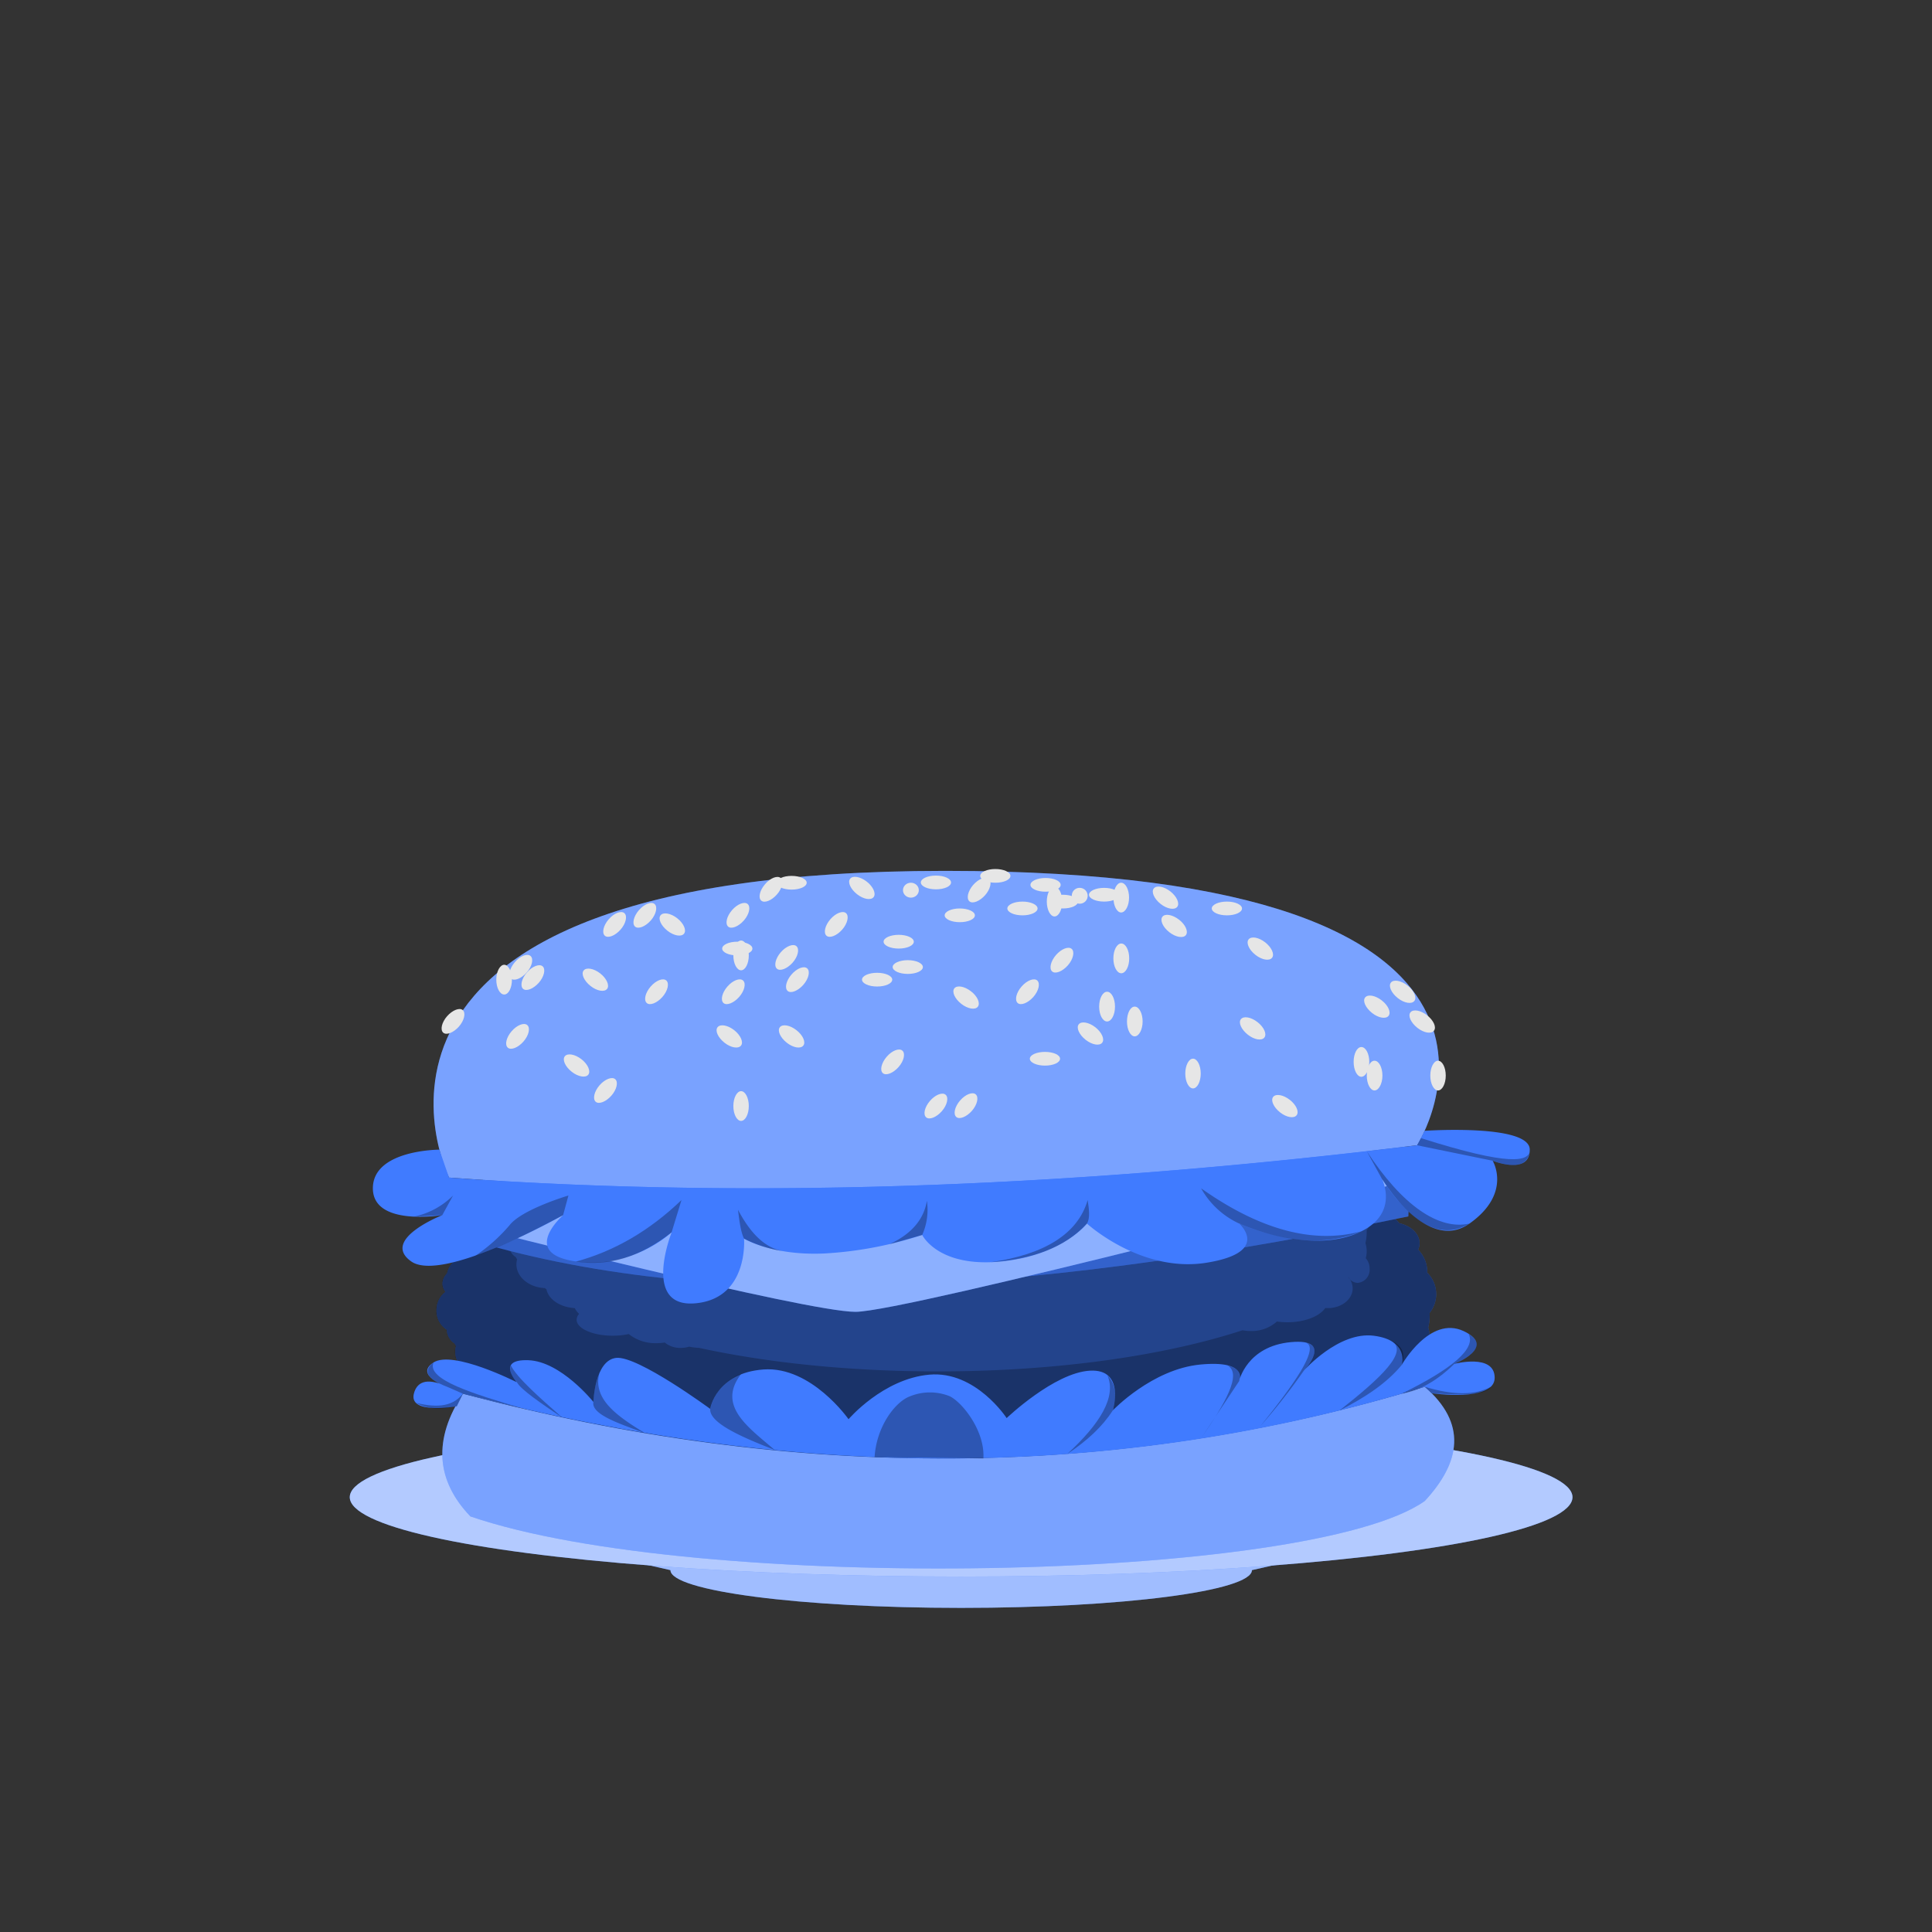<svg xmlns="http://www.w3.org/2000/svg" viewBox="0 0 500 500"><rect x="0" y="0" width="500" height="500" fill="#333333" stroke="none"/><g id="freepik--Hamburger--inject-1"><path d="M90.51,387.47l83,18.88c0,5.4,33.69,9.77,75.26,9.77S324,411.75,324,406.35l83-18.88Z" style="fill:#407BFF"></path><path d="M90.51,387.47l83,18.88c0,5.4,33.69,9.77,75.26,9.77S324,411.75,324,406.35l83-18.88Z" style="fill:#fff;opacity:0.5"></path><ellipse cx="248.74" cy="387.47" rx="158.22" ry="20.54" style="fill:#407BFF"></ellipse><ellipse cx="248.74" cy="387.47" rx="158.22" ry="20.54" style="fill:#fff;opacity:0.6"></ellipse><path d="M370,346a8.13,8.13,0,0,0-.38-2.43,13.84,13.84,0,0,0,.38-3.19c0-.22,0-.43,0-.64a7.77,7.77,0,0,0-.64-10.36c0-.05,0-.09,0-.14a8.1,8.1,0,0,0-2.36-5.82,4,4,0,0,0,.37-1.67c0-2.45-2.22-4.51-5.26-5.18a8.66,8.66,0,0,0-6.95-3.48,9.81,9.81,0,0,0-1.09.07,10.31,10.31,0,0,0-8.68-4.2,12.19,12.19,0,0,0-2.87.34,4.23,4.23,0,0,0-4-2.88,4.17,4.17,0,0,0-2.29.68c-1.27-2.35-4.86-4-9.1-4A14.25,14.25,0,0,0,322,304a14.68,14.68,0,0,0-8.92-2.87,14.94,14.94,0,0,0-8,2.23c-.78-2-2-3.3-3.46-3.3s-2.52,1.15-3.31,2.94a7.81,7.81,0,0,0-6.61-3.41,8.47,8.47,0,0,0-3.59.79,8.78,8.78,0,0,0-4.57-1.24,8.94,8.94,0,0,0-4.14,1,5.25,5.25,0,0,0-9,0c-8.86-.63-18.05-1-27.49-1a345.29,345.29,0,0,0-67,6.17,7.44,7.44,0,0,0-2.5-.42c-2.11,0-3.89.81-4.45,1.92l-.66.16a6,6,0,0,0-2.72-.63,5.09,5.09,0,0,0-4.64,2.49l-.14,0a8.63,8.63,0,0,0-3.55-.7c-3,0-5.45,1.31-5.45,2.93a1.44,1.44,0,0,0,.08.46l-.62.21a1.89,1.89,0,0,0-1.55-1.13,1.71,1.71,0,0,0-1.36.82,4.21,4.21,0,0,0-3.23,1.66c-.27,0-.54,0-.82,0-3.51,0-6.44,1.4-7.26,3.29a7.48,7.48,0,0,0-1.5-.15,8,8,0,0,0-7.22,4.57,6.49,6.49,0,0,0-.77-.05c-2.68,0-4.85,1.58-4.85,3.53v0c-3.61.28-6.49,2.49-7,5.3a3.66,3.66,0,0,0-1.18,2.61,3.54,3.54,0,0,0,.77,2.16,5.84,5.84,0,0,0-2.32,4.79,5.74,5.74,0,0,0,2.66,5s0,.08,0,.12a4.31,4.31,0,0,0,2,3.42c.12.23.26.45.39.67a5.62,5.62,0,0,0-.2,1.48c0,3.77,3.74,6.84,8.44,7l.47.35c.59,3,4.07,5.34,8.39,5.59a7.42,7.42,0,0,0,1.3,1.72,2.61,2.61,0,0,0-.73,1.73c0,2.62,4.78,4.74,10.69,4.74a22.17,22.17,0,0,0,4.77-.5,12.66,12.66,0,0,0,8.24,2.7,14.77,14.77,0,0,0,2.43-.19,7.25,7.25,0,0,0,4.76,1.6,8.3,8.3,0,0,0,2.5-.37,16.18,16.18,0,0,0,2.94.37c20.25,4.4,44.61,7,70.83,7,35.34,0,67.31-4.67,90.36-12.21a13.26,13.26,0,0,0,2.47.24,11.16,11.16,0,0,0,7.73-2.83,21.14,21.14,0,0,0,3.13.23c5.12,0,9.48-1.75,11.19-4.2.25,0,.51,0,.77,0,4.08,0,7.39-2.62,7.39-5.85a5,5,0,0,0-1.36-3.37l0,0a3.37,3.37,0,0,0,2.85,1.74c1.95,0,3.53-1.88,3.53-4.2a4.61,4.61,0,0,0-1.15-3.1A8.27,8.27,0,0,0,370,346Z" style="fill:#407BFF"></path><path d="M370,346a8.13,8.13,0,0,0-.38-2.43,13.84,13.84,0,0,0,.38-3.19c0-.22,0-.43,0-.64a7.77,7.77,0,0,0-.64-10.36c0-.05,0-.09,0-.14a8.1,8.1,0,0,0-2.36-5.82,4,4,0,0,0,.37-1.67c0-2.45-2.22-4.51-5.26-5.18a8.66,8.66,0,0,0-6.95-3.48,9.81,9.81,0,0,0-1.09.07,10.31,10.31,0,0,0-8.68-4.2,12.19,12.19,0,0,0-2.87.34,4.23,4.23,0,0,0-4-2.88,4.17,4.17,0,0,0-2.29.68c-1.27-2.35-4.86-4-9.1-4A14.25,14.25,0,0,0,322,304a14.68,14.68,0,0,0-8.92-2.87,14.94,14.94,0,0,0-8,2.23c-.78-2-2-3.3-3.46-3.3s-2.52,1.15-3.31,2.94a7.81,7.81,0,0,0-6.61-3.41,8.47,8.47,0,0,0-3.59.79,8.78,8.78,0,0,0-4.57-1.24,8.94,8.94,0,0,0-4.14,1,5.25,5.25,0,0,0-9,0c-8.86-.63-18.05-1-27.49-1a345.29,345.29,0,0,0-67,6.17,7.44,7.44,0,0,0-2.5-.42c-2.11,0-3.89.81-4.45,1.92l-.66.16a6,6,0,0,0-2.72-.63,5.09,5.09,0,0,0-4.64,2.49l-.14,0a8.63,8.63,0,0,0-3.55-.7c-3,0-5.45,1.31-5.45,2.93a1.44,1.44,0,0,0,.08.46l-.62.21a1.89,1.89,0,0,0-1.55-1.13,1.71,1.71,0,0,0-1.36.82,4.21,4.21,0,0,0-3.23,1.66c-.27,0-.54,0-.82,0-3.51,0-6.44,1.4-7.26,3.29a7.48,7.48,0,0,0-1.5-.15,8,8,0,0,0-7.22,4.57,6.49,6.49,0,0,0-.77-.05c-2.68,0-4.85,1.58-4.85,3.53v0c-3.61.28-6.49,2.49-7,5.3a3.66,3.66,0,0,0-1.18,2.61,3.54,3.54,0,0,0,.77,2.16,5.84,5.84,0,0,0-2.32,4.79,5.74,5.74,0,0,0,2.66,5s0,.08,0,.12a4.31,4.31,0,0,0,2,3.42c.12.23.26.45.39.67a5.62,5.62,0,0,0-.2,1.48c0,3.77,3.74,6.84,8.44,7l.47.35c.59,3,4.07,5.34,8.39,5.59a7.42,7.42,0,0,0,1.3,1.72,2.61,2.61,0,0,0-.73,1.73c0,2.62,4.78,4.74,10.69,4.74a22.17,22.17,0,0,0,4.77-.5,12.66,12.66,0,0,0,8.24,2.7,14.77,14.77,0,0,0,2.43-.19,7.25,7.25,0,0,0,4.76,1.6,8.3,8.3,0,0,0,2.5-.37,16.18,16.18,0,0,0,2.94.37c20.25,4.4,44.61,7,70.83,7,35.34,0,67.31-4.67,90.36-12.21a13.26,13.26,0,0,0,2.47.24,11.16,11.16,0,0,0,7.73-2.83,21.14,21.14,0,0,0,3.13.23c5.12,0,9.48-1.75,11.19-4.2.25,0,.51,0,.77,0,4.08,0,7.39-2.62,7.39-5.85a5,5,0,0,0-1.36-3.37l0,0a3.37,3.37,0,0,0,2.85,1.74c1.95,0,3.53-1.88,3.53-4.2a4.61,4.61,0,0,0-1.15-3.1A8.27,8.27,0,0,0,370,346Z" style="opacity:0.45"></path><path d="M370,346a8.13,8.13,0,0,0-.38-2.43,13.84,13.84,0,0,0,.38-3.19c0-.22,0-.43,0-.64a7.77,7.77,0,0,0-.64-10.36c0-.05,0-.09,0-.14a8.1,8.1,0,0,0-2.36-5.82,4,4,0,0,0,.37-1.67c0-2.45-2.22-4.51-5.26-5.18a8.66,8.66,0,0,0-6.95-3.48h-.08a7.6,7.6,0,0,1,.09,1.07,6.7,6.7,0,0,1-1.47,4.2c0,.19,0,.38,0,.56a12,12,0,0,1-.33,2.79,6.93,6.93,0,0,1,.09,3.92,4,4,0,0,1,1,2.71,3.42,3.42,0,0,1-3.08,3.67,3,3,0,0,1-2.49-1.52h0a4.42,4.42,0,0,1,1.18,2.94c0,2.82-2.88,5.11-6.44,5.11-.23,0-.45,0-.67,0-1.49,2.14-5.3,3.66-9.77,3.66a20.06,20.06,0,0,1-2.73-.19,9.78,9.78,0,0,1-6.74,2.46,11.64,11.64,0,0,1-2.16-.2c-20.11,6.57-48,10.65-78.83,10.65-22.88,0-44.13-2.24-61.8-6.09a13.89,13.89,0,0,1-2.56-.32,7.29,7.29,0,0,1-2.19.33,6.3,6.3,0,0,1-4.15-1.4,13.29,13.29,0,0,1-2.12.17,11,11,0,0,1-7.19-2.36,19.19,19.19,0,0,1-4.16.43c-5.15,0-9.33-1.85-9.33-4.13a2.31,2.31,0,0,1,.64-1.51,6,6,0,0,1-1.13-1.5c-3.78-.22-6.81-2.26-7.32-4.87l-.41-.31c-4.1-.17-7.36-2.86-7.36-6.14a5,5,0,0,1,.17-1.29c-.12-.2-.24-.39-.34-.59a3.76,3.76,0,0,1-1.76-3s0-.07,0-.1a4.89,4.89,0,0,1-2.21-3.36,7.7,7.7,0,0,0-1.28,1.91,6.49,6.49,0,0,0-.77-.05c-2.68,0-4.85,1.58-4.85,3.53v0c-3.61.28-6.49,2.49-7,5.3a3.66,3.66,0,0,0-1.18,2.61,3.54,3.54,0,0,0,.77,2.16,5.84,5.84,0,0,0-2.32,4.79,5.74,5.74,0,0,0,2.66,5s0,.08,0,.12a4.31,4.31,0,0,0,2,3.42c.12.23.26.45.39.67a5.62,5.62,0,0,0-.2,1.48c0,3.77,3.74,6.84,8.44,7l.47.35c.59,3,4.07,5.34,8.39,5.59a7.42,7.42,0,0,0,1.3,1.72,2.61,2.61,0,0,0-.73,1.73c0,2.62,4.78,4.74,10.69,4.74a22.17,22.17,0,0,0,4.77-.5,12.66,12.66,0,0,0,8.24,2.7,14.77,14.77,0,0,0,2.43-.19,7.25,7.25,0,0,0,4.76,1.6,8.3,8.3,0,0,0,2.5-.37,16.18,16.18,0,0,0,2.94.37c20.25,4.4,44.61,7,70.83,7,35.34,0,67.31-4.67,90.36-12.21a13.26,13.26,0,0,0,2.47.24,11.16,11.16,0,0,0,7.73-2.83,21.14,21.14,0,0,0,3.13.23c5.12,0,9.48-1.75,11.19-4.2.25,0,.51,0,.77,0,4.08,0,7.39-2.62,7.39-5.85a5,5,0,0,0-1.36-3.37l0,0a3.37,3.37,0,0,0,2.85,1.74c1.95,0,3.53-1.88,3.53-4.2a4.61,4.61,0,0,0-1.15-3.1A8.27,8.27,0,0,0,370,346Z" style="opacity:0.25"></path><path d="M119.8,360.69c85.87,22.76,169,22.51,248.94-1.79,10.84,9.43,9.43,19.34,0,29.55-29.54,20.95-188.52,24-247,4Q108.25,378.33,119.8,360.69Z" style="fill:#407BFF"></path><path d="M119.8,360.69c85.87,22.76,169,22.51,248.94-1.79,10.84,9.43,9.43,19.34,0,29.55-29.54,20.95-188.52,24-247,4Q108.25,378.33,119.8,360.69Z" style="fill:#fff;opacity:0.3"></path><path d="M363.56,298c0-9.5-53.41-10.18-119.29-10.18S125,295.56,125,305.05s53.41,17.2,119.29,17.2S363.56,307.53,363.56,298Z" style="fill:#407BFF"></path><path d="M125,305.05l.66,17c65.21,18.46,147.79,11.71,238.81-7.25.33-4.57-.25-11.09-1.11-18.75Q241.93,320.65,125,305.05Z" style="fill:#407BFF"></path><path d="M125,305.05l.66,17c65.21,18.46,147.79,11.71,238.81-7.25.33-4.57-.25-11.09-1.11-18.75Q241.93,320.65,125,305.05Z" style="opacity:0.2"></path><path d="M116.21,304.76s-39.3-79.38,128.39-79.38,122.16,71,122.16,71C282.35,306.65,199.33,310.73,116.21,304.76Z" style="fill:#407BFF"></path><path d="M116.21,304.76s-39.3-79.38,128.39-79.38,122.16,71,122.16,71C282.35,306.65,199.33,310.73,116.21,304.76Z" style="fill:#fff;opacity:0.3"></path><path d="M306.75,277.83c0,2.13.91,3.85,2,3.85s2-1.72,2-3.85-.92-3.85-2-3.85S306.75,275.7,306.75,277.83Z" style="fill:#e6e6e6"></path><ellipse cx="235.74" cy="230.38" rx="2.05" ry="1.93" style="fill:#e6e6e6"></ellipse><path d="M277.39,231.7a2.05,2.05,0,1,0,2.05-1.92A2,2,0,0,0,277.39,231.7Z" style="fill:#e6e6e6"></path><path d="M270.91,233.33c0,2.13.92,3.85,2,3.85s2-1.72,2-3.85-.91-3.85-2-3.85S270.91,231.21,270.91,233.33Z" style="fill:#e6e6e6"></path><path d="M288.15,232.3c0,2.13.91,3.85,2,3.85s2.05-1.72,2.05-3.85-.92-3.85-2.05-3.85S288.15,230.18,288.15,232.3Z" style="fill:#e6e6e6"></path><path d="M189.79,247.26c0,2.13.91,3.85,2,3.85s2-1.72,2-3.85-.92-3.85-2-3.85S189.79,245.14,189.79,247.26Z" style="fill:#e6e6e6"></path><path d="M128.44,253.53c0,2.13.92,3.85,2.05,3.85s2-1.72,2-3.85-.92-3.85-2-3.85S128.44,251.41,128.44,253.53Z" style="fill:#e6e6e6"></path><path d="M291.66,264.36c0,2.13.91,3.85,2,3.85s2.05-1.72,2.05-3.85-.92-3.85-2.05-3.85S291.66,262.24,291.66,264.36Z" style="fill:#e6e6e6"></path><ellipse cx="286.51" cy="260.51" rx="2.05" ry="3.85" style="fill:#e6e6e6"></ellipse><ellipse cx="290.19" cy="248.03" rx="2.05" ry="3.85" style="fill:#e6e6e6"></ellipse><path d="M350.32,274.82c0,2.13.91,3.85,2,3.85s2.05-1.72,2.05-3.85-.92-3.85-2.05-3.85S350.32,272.69,350.32,274.82Z" style="fill:#e6e6e6"></path><path d="M353.72,278.36c0,2.13.91,3.85,2,3.85s2.05-1.72,2.05-3.85-.92-3.85-2.05-3.85S353.72,276.24,353.72,278.36Z" style="fill:#e6e6e6"></path><path d="M370.16,278.36c0,2.13.92,3.85,2,3.85s2-1.72,2-3.85-.91-3.85-2-3.85S370.16,276.24,370.16,278.36Z" style="fill:#e6e6e6"></path><path d="M189.79,286.24c0,2.13.91,3.85,2,3.85s2-1.72,2-3.85-.92-3.85-2-3.85S189.79,284.12,189.79,286.24Z" style="fill:#e6e6e6"></path><path d="M251.87,229c-1.39,1.61-1.82,3.51-1,4.25s2.68,0,4.07-1.57,1.82-3.52,1-4.25S253.26,227.43,251.87,229Z" style="fill:#e6e6e6"></path><path d="M157.53,237.91c-1.39,1.61-1.82,3.51-1,4.25s2.68,0,4.07-1.58,1.82-3.51,1-4.25S158.92,236.3,157.53,237.91Z" style="fill:#e6e6e6"></path><path d="M198,228.82c-1.39,1.61-1.83,3.51-1,4.25s2.67,0,4.06-1.57,1.83-3.52,1-4.26S199.35,227.21,198,228.82Z" style="fill:#e6e6e6"></path><path d="M214.89,237.91c-1.39,1.61-1.82,3.51-1,4.25s2.68,0,4.07-1.58,1.82-3.51,1-4.25S216.28,236.3,214.89,237.91Z" style="fill:#e6e6e6"></path><path d="M115.7,263c-1.39,1.6-1.82,3.51-1,4.25s2.68,0,4.07-1.58,1.82-3.51,1-4.25S117.09,261.42,115.7,263Z" style="fill:#e6e6e6"></path><path d="M132.41,266.88c-1.39,1.6-1.83,3.51-1,4.25s2.67,0,4.06-1.58,1.83-3.51,1-4.25S133.8,265.27,132.41,266.88Z" style="fill:#e6e6e6"></path><path d="M168.38,255.33c-1.39,1.6-1.83,3.51-1,4.25s2.67,0,4.06-1.58,1.83-3.51,1-4.25S169.77,253.72,168.38,255.33Z" style="fill:#e6e6e6"></path><path d="M188.24,255.33c-1.39,1.6-1.82,3.51-1,4.25s2.67,0,4.06-1.58,1.83-3.51,1-4.25S189.63,253.72,188.24,255.33Z" style="fill:#e6e6e6"></path><path d="M264.37,255.33c-1.39,1.6-1.82,3.51-1,4.25s2.68,0,4.07-1.58,1.82-3.51,1-4.25S265.76,253.72,264.37,255.33Z" style="fill:#e6e6e6"></path><path d="M273.29,247.16c-1.39,1.61-1.82,3.51-1,4.25s2.68,0,4.07-1.58,1.82-3.51,1-4.25S274.68,245.55,273.29,247.16Z" style="fill:#e6e6e6"></path><path d="M204.84,252.2c-1.39,1.61-1.83,3.51-1,4.25s2.67,0,4.06-1.58,1.83-3.51,1-4.25S206.23,250.59,204.84,252.2Z" style="fill:#e6e6e6"></path><path d="M202.06,246.45c-1.39,1.61-1.82,3.52-1,4.25s2.68,0,4.07-1.57,1.82-3.51,1-4.25S203.45,244.84,202.06,246.45Z" style="fill:#e6e6e6"></path><path d="M133.25,249c-1.39,1.61-1.82,3.51-1,4.25s2.68,0,4.07-1.58,1.82-3.51,1-4.25S134.64,247.36,133.25,249Z" style="fill:#e6e6e6"></path><path d="M136.37,251.66c-1.39,1.61-1.82,3.51-1,4.25s2.68,0,4.07-1.57,1.82-3.52,1-4.25S137.76,250.05,136.37,251.66Z" style="fill:#e6e6e6"></path><path d="M165.35,235.55c-1.39,1.61-1.82,3.51-1,4.25s2.68,0,4.07-1.58,1.82-3.51,1-4.25S166.74,233.94,165.35,235.55Z" style="fill:#e6e6e6"></path><path d="M189.44,235.55c-1.39,1.61-1.82,3.51-1,4.25s2.68,0,4.07-1.58,1.82-3.51,1-4.25S190.83,233.94,189.44,235.55Z" style="fill:#e6e6e6"></path><path d="M155.16,280.87c-1.39,1.61-1.82,3.52-1,4.26s2.68,0,4.07-1.58,1.82-3.51,1-4.25S156.55,279.27,155.16,280.87Z" style="fill:#e6e6e6"></path><path d="M229.48,273.48c-1.39,1.61-1.83,3.52-1,4.25s2.67,0,4.06-1.57,1.83-3.51,1-4.25S230.87,271.87,229.48,273.48Z" style="fill:#e6e6e6"></path><path d="M240.68,284.9c-1.39,1.61-1.83,3.52-1,4.26s2.67,0,4.06-1.58,1.83-3.51,1-4.25S242.07,283.3,240.68,284.9Z" style="fill:#e6e6e6"></path><path d="M248.47,284.81c-1.39,1.61-1.82,3.51-1,4.25s2.67,0,4.06-1.58,1.82-3.51,1-4.25S249.86,283.2,248.47,284.81Z" style="fill:#e6e6e6"></path><path d="M333.79,284.63c-1.68-1.31-3.61-1.64-4.3-.75s.11,2.67,1.79,4,3.6,1.64,4.29.74S335.47,285.93,333.79,284.63Z" style="fill:#e6e6e6"></path><path d="M224.31,228.16c-1.68-1.3-3.6-1.64-4.3-.74s.11,2.67,1.79,4,3.6,1.64,4.29.75S226,229.47,224.31,228.16Z" style="fill:#e6e6e6"></path><path d="M175.25,237.63c-1.68-1.3-3.6-1.64-4.3-.75s.11,2.68,1.79,4,3.6,1.64,4.29.75S176.93,238.94,175.25,237.63Z" style="fill:#e6e6e6"></path><path d="M155.34,251.92c-1.68-1.31-3.6-1.64-4.3-.75s.11,2.67,1.79,4,3.6,1.64,4.29.75S157,253.22,155.34,251.92Z" style="fill:#e6e6e6"></path><path d="M325.44,264.52c-1.68-1.31-3.6-1.64-4.3-.75s.11,2.67,1.79,4,3.6,1.64,4.29.74S327.12,265.82,325.44,264.52Z" style="fill:#e6e6e6"></path><path d="M327.42,243.87c-1.68-1.3-3.6-1.64-4.29-.75s.1,2.68,1.78,4,3.6,1.64,4.3.75S329.1,245.18,327.42,243.87Z" style="fill:#e6e6e6"></path><path d="M305.12,238c-1.68-1.3-3.6-1.64-4.29-.75s.1,2.68,1.78,4,3.61,1.64,4.3.75S306.8,239.27,305.12,238Z" style="fill:#e6e6e6"></path><path d="M302.88,230.69c-1.68-1.31-3.6-1.64-4.29-.75s.1,2.67,1.78,4,3.61,1.64,4.3.75S304.56,232,302.88,230.69Z" style="fill:#e6e6e6"></path><path d="M150.47,274.12c-1.68-1.3-3.6-1.64-4.3-.75s.11,2.68,1.79,4,3.6,1.64,4.29.75S152.15,275.42,150.47,274.12Z" style="fill:#e6e6e6"></path><path d="M190,266.6c-1.68-1.31-3.6-1.64-4.3-.75s.11,2.67,1.79,4,3.6,1.64,4.29.74S191.66,267.9,190,266.6Z" style="fill:#e6e6e6"></path><path d="M206.11,266.6c-1.67-1.31-3.6-1.64-4.29-.75s.11,2.67,1.79,4,3.6,1.64,4.29.74S207.79,267.9,206.11,266.6Z" style="fill:#e6e6e6"></path><path d="M283.47,265.85c-1.68-1.3-3.61-1.64-4.3-.75s.11,2.68,1.79,4,3.6,1.64,4.29.75S285.14,267.16,283.47,265.85Z" style="fill:#e6e6e6"></path><path d="M251.28,256.54c-1.68-1.3-3.61-1.64-4.3-.75s.11,2.68,1.79,4,3.6,1.64,4.29.75S253,257.85,251.28,256.54Z" style="fill:#e6e6e6"></path><path d="M357.59,258.9c-1.68-1.31-3.6-1.64-4.3-.75s.11,2.67,1.79,4,3.6,1.64,4.29.74S359.27,260.2,357.59,258.9Z" style="fill:#e6e6e6"></path><path d="M364.25,255.05c-1.68-1.31-3.6-1.64-4.29-.75s.1,2.67,1.78,4,3.6,1.64,4.3.74S365.93,256.35,364.25,255.05Z" style="fill:#e6e6e6"></path><path d="M369.32,262.75c-1.68-1.31-3.6-1.64-4.3-.75s.11,2.67,1.79,4,3.6,1.64,4.3.74S371,264.05,369.32,262.75Z" style="fill:#e6e6e6"></path><path d="M274.34,274c0,1-1.75,1.78-3.91,1.78s-3.91-.8-3.91-1.78,1.75-1.77,3.91-1.77S274.34,273,274.34,274Z" style="fill:#e6e6e6"></path><path d="M246.13,228.38c0,1-1.75,1.78-3.91,1.78s-3.91-.8-3.91-1.78,1.75-1.78,3.91-1.78S246.13,227.4,246.13,228.38Z" style="fill:#e6e6e6"></path><path d="M261.5,226.68c0,1-1.75,1.77-3.91,1.77s-3.91-.79-3.91-1.77,1.75-1.78,3.91-1.78S261.5,225.69,261.5,226.68Z" style="fill:#e6e6e6"></path><path d="M274.5,229c0,1-1.75,1.77-3.91,1.77s-3.91-.79-3.91-1.77,1.75-1.78,3.91-1.78S274.5,228,274.5,229Z" style="fill:#e6e6e6"></path><path d="M208.77,228.45c0,1-1.75,1.78-3.91,1.78s-3.91-.8-3.91-1.78,1.75-1.77,3.91-1.77S208.77,227.47,208.77,228.45Z" style="fill:#e6e6e6"></path><path d="M236.49,243.71c0,1-1.75,1.78-3.91,1.78s-3.91-.8-3.91-1.78,1.75-1.78,3.91-1.78S236.49,242.73,236.49,243.71Z" style="fill:#e6e6e6"></path><path d="M238.84,250.27c0,1-1.75,1.78-3.91,1.78s-3.91-.8-3.91-1.78,1.75-1.78,3.91-1.78S238.84,249.29,238.84,250.27Z" style="fill:#e6e6e6"></path><path d="M230.91,253.53c0,1-1.75,1.78-3.91,1.78s-3.91-.79-3.91-1.78,1.75-1.77,3.91-1.77S230.91,252.55,230.91,253.53Z" style="fill:#e6e6e6"></path><path d="M194.72,245.49c0,1-1.75,1.77-3.91,1.77s-3.91-.79-3.91-1.77,1.75-1.78,3.91-1.78S194.72,244.5,194.72,245.49Z" style="fill:#e6e6e6"></path><path d="M321.43,235.11c0,1-1.75,1.78-3.91,1.78s-3.91-.8-3.91-1.78,1.75-1.78,3.91-1.78S321.43,234.13,321.43,235.11Z" style="fill:#e6e6e6"></path><path d="M252.3,236.89c0,1-1.75,1.77-3.91,1.77s-3.91-.79-3.91-1.77,1.75-1.78,3.91-1.78S252.3,235.91,252.3,236.89Z" style="fill:#e6e6e6"></path><path d="M268.52,235.11c0,1-1.75,1.78-3.91,1.78s-3.91-.8-3.91-1.78,1.75-1.78,3.91-1.78S268.52,234.13,268.52,235.11Z" style="fill:#e6e6e6"></path><path d="M279,233.33c0,1-1.75,1.78-3.91,1.78s-3.91-.8-3.91-1.78,1.75-1.77,3.91-1.77S279,232.35,279,233.33Z" style="fill:#e6e6e6"></path><path d="M289.65,231.56c0,1-1.75,1.77-3.91,1.77s-3.91-.79-3.91-1.77,1.75-1.78,3.91-1.78S289.65,230.57,289.65,231.56Z" style="fill:#e6e6e6"></path><path d="M123,317.69s85.5,21.81,98.4,21.81S366.51,305,366.51,305L123,312.14Z" style="fill:#407BFF"></path><path d="M123,317.69s85.5,21.81,98.4,21.81S366.51,305,366.51,305L123,312.14Z" style="fill:#fff;opacity:0.4"></path><path d="M113.71,297.53s-17.21,0-17.21,10,18,6.93,18,6.93-16.14,6.32-8.07,12,39.34-12,39.34-12-11.44,9.94,3.29,12,24.78-7.57,24.78-7.57S166,338.5,179.9,337.3s12.66-16.74,12.66-16.74,7.22,4.44,20.74,3.84a98.37,98.37,0,0,0,25.36-4.8s4.05,8.4,20.14,6.9,22.5-9.84,22.5-9.84,14,12.84,30.9,10.14,8.51-10.14,8.51-10.14,16.74,7.54,29.42,2.94,7.49-14.55,7.49-14.55,11.58,19.46,22.68,11.61,6-16.26,6-16.26,9.6,3.86,9.6-2.87-27.2-4.88-27.2-4.88l-1.94,3.74c-89.9,11.06-173.13,13.94-250.55,8.37Z" style="fill:#407BFF"></path><path d="M107.05,314.88a20.21,20.21,0,0,0,10.2-5.48l-2.78,5.06Z" style="opacity:0.3"></path><path d="M147.11,309.4s-12.06,3.56-15.26,7.71A43.79,43.79,0,0,1,123,325c6.43-2.16,14.26-6,22.73-10.52Z" style="opacity:0.3"></path><path d="M173.81,318.93l2.56-8.36c-8.34,8-17.46,13.26-27.34,15.93C157.67,327.85,165.91,325.16,173.81,318.93Z" style="opacity:0.3"></path><path d="M192.56,320.56c-.83-1.63-1.21-4.51-1.57-7.47,2.93,5.5,6.47,9.66,11.47,10.68A33.45,33.45,0,0,1,192.56,320.56Z" style="opacity:0.3"></path><path d="M230.19,322c5.63-2.61,8.88-6.34,9.69-11.23a16,16,0,0,1-1.22,8.85Z" style="opacity:0.3"></path><path d="M256.43,326.65c14-2,22.56-7.42,25.06-16.08.37,2.42.66,4.75-.19,6.09C275.56,322.92,267,325.94,256.43,326.65Z" style="opacity:0.3"></path><path d="M320.71,316.66a21.69,21.69,0,0,1-9.87-9.13c14.79,10.46,28.74,14.59,41.52,11.12C343.88,322.29,333.46,321.89,320.71,316.66Z" style="opacity:0.3"></path><path d="M357.62,305.05l-3.9-7.11c9.16,14,18.58,20.5,26.58,18.72C373.21,320.94,365.66,317.28,357.62,305.05Z" style="opacity:0.3"></path><path d="M386.3,300.4l-19.54-4,1-1.85c22.93,7.27,28.13,6.19,28.18,3C395.61,301.68,392.29,302.51,386.3,300.4Z" style="opacity:0.3"></path><path d="M119.8,360.69c90,23.56,172.63,21.65,248.94-1.79l1.78,1.67s16.3,2.38,16.3-4-10.47-3.6-10.47-3.6,11.22-4.36,2.45-8.48-16,8.7-16,8.7,1.94-6.3-7.23-7.5-18.18,9.07-18.18,9.07,8.11-8.47-3.3-7.42-13.39,10-13.39,10,2.44-5.4-10.06-4.2S288,365,288,365s3.31-10.8-5.94-10.27S260.52,367,260.52,367s-8-12.3-20-11.24-20.92,11.53-20.92,11.53-9.63-13.77-22-12.87-13.8,10.2-13.8,10.2-18.74-13.8-24.32-13.2-5.91,11.4-5.91,11.4-8.37-10.5-16.84-10.8-3,5.7-3,5.7-16.49-8.4-21.56-5.1,3.49,6.3,3.49,6.3-7-4-8.53,1.67,11.07,3.35,11.07,3.35Z" style="fill:#407BFF"></path><path d="M107.72,363.07c5.88,1.42,9.59.74,12.08-2.38l-1.56,3.23C114.35,364.84,110.77,364.82,107.72,363.07Z" style="opacity:0.3"></path><path d="M115.7,358.9l4.1,1.79,15.26,3.77c-12.37-3.71-24.83-7.42-22.85-11.86C109.19,354.91,110.79,357,115.7,358.9Z" style="opacity:0.3"></path><path d="M133.77,357.7c.92,1.87,6.34,5.54,11.81,9.23-5.9-5.19-11.8-10.37-13.38-13.59C131.68,354.73,132.29,356.19,133.77,357.7Z" style="opacity:0.3"></path><path d="M155.11,355.39a23,23,0,0,0-1.54,7.41c-.63,3.31,6.85,5.66,13.4,8.12C159.93,366.62,153.32,362.19,155.11,355.39Z" style="opacity:0.3"></path><path d="M183.8,364.6a12.73,12.73,0,0,1,8-9c-6.36,8.25,1.93,13.81,8.69,19.65C191.44,371.73,183.52,368.17,183.8,364.6Z" style="opacity:0.3"></path><path d="M235.47,361.38c-3.82,1.43-8.64,7.8-9.13,15.73l28.16.34c.46-7.5-6-15.12-9-16.22A13.74,13.74,0,0,0,235.47,361.38Z" style="opacity:0.3"></path><path d="M286.6,355.93c1.92,2,2.55,4.87,1.37,9.11-2.64,4.13-6.65,7.86-11.77,11.25C284.67,368.49,289,361.53,286.6,355.93Z" style="opacity:0.3"></path><path d="M368.74,358.9l1.78,1.67q14,1.08,15.29-1.67Q379.72,362.23,368.74,358.9Z" style="opacity:0.3"></path><path d="M376.35,353c-4.35,4.24-8.89,6.91-13.66,7.71,13.22-6.5,19.36-11.73,17.38-15.5C383.59,347.41,382.88,350,376.35,353Z" style="opacity:0.3"></path><path d="M362.81,353.2c-3.93,4.8-9.66,8.55-16.16,11.84,10.44-8.22,18.65-15.65,13-18.22C362.76,348.06,363.87,350.16,362.81,353.2Z" style="opacity:0.3"></path><path d="M337.4,354.77a162.85,162.85,0,0,1-11.23,14.33c9.71-12,15.88-21.23,11.21-21.75C341.42,348,340.82,350.71,337.4,354.77Z" style="opacity:0.3"></path><path d="M320.71,357.4l-9.87,14.82c6.27-9,10.68-16.76,6.83-18.83C319.77,353.88,321.26,354.84,320.71,357.4Z" style="opacity:0.3"></path></g></svg>